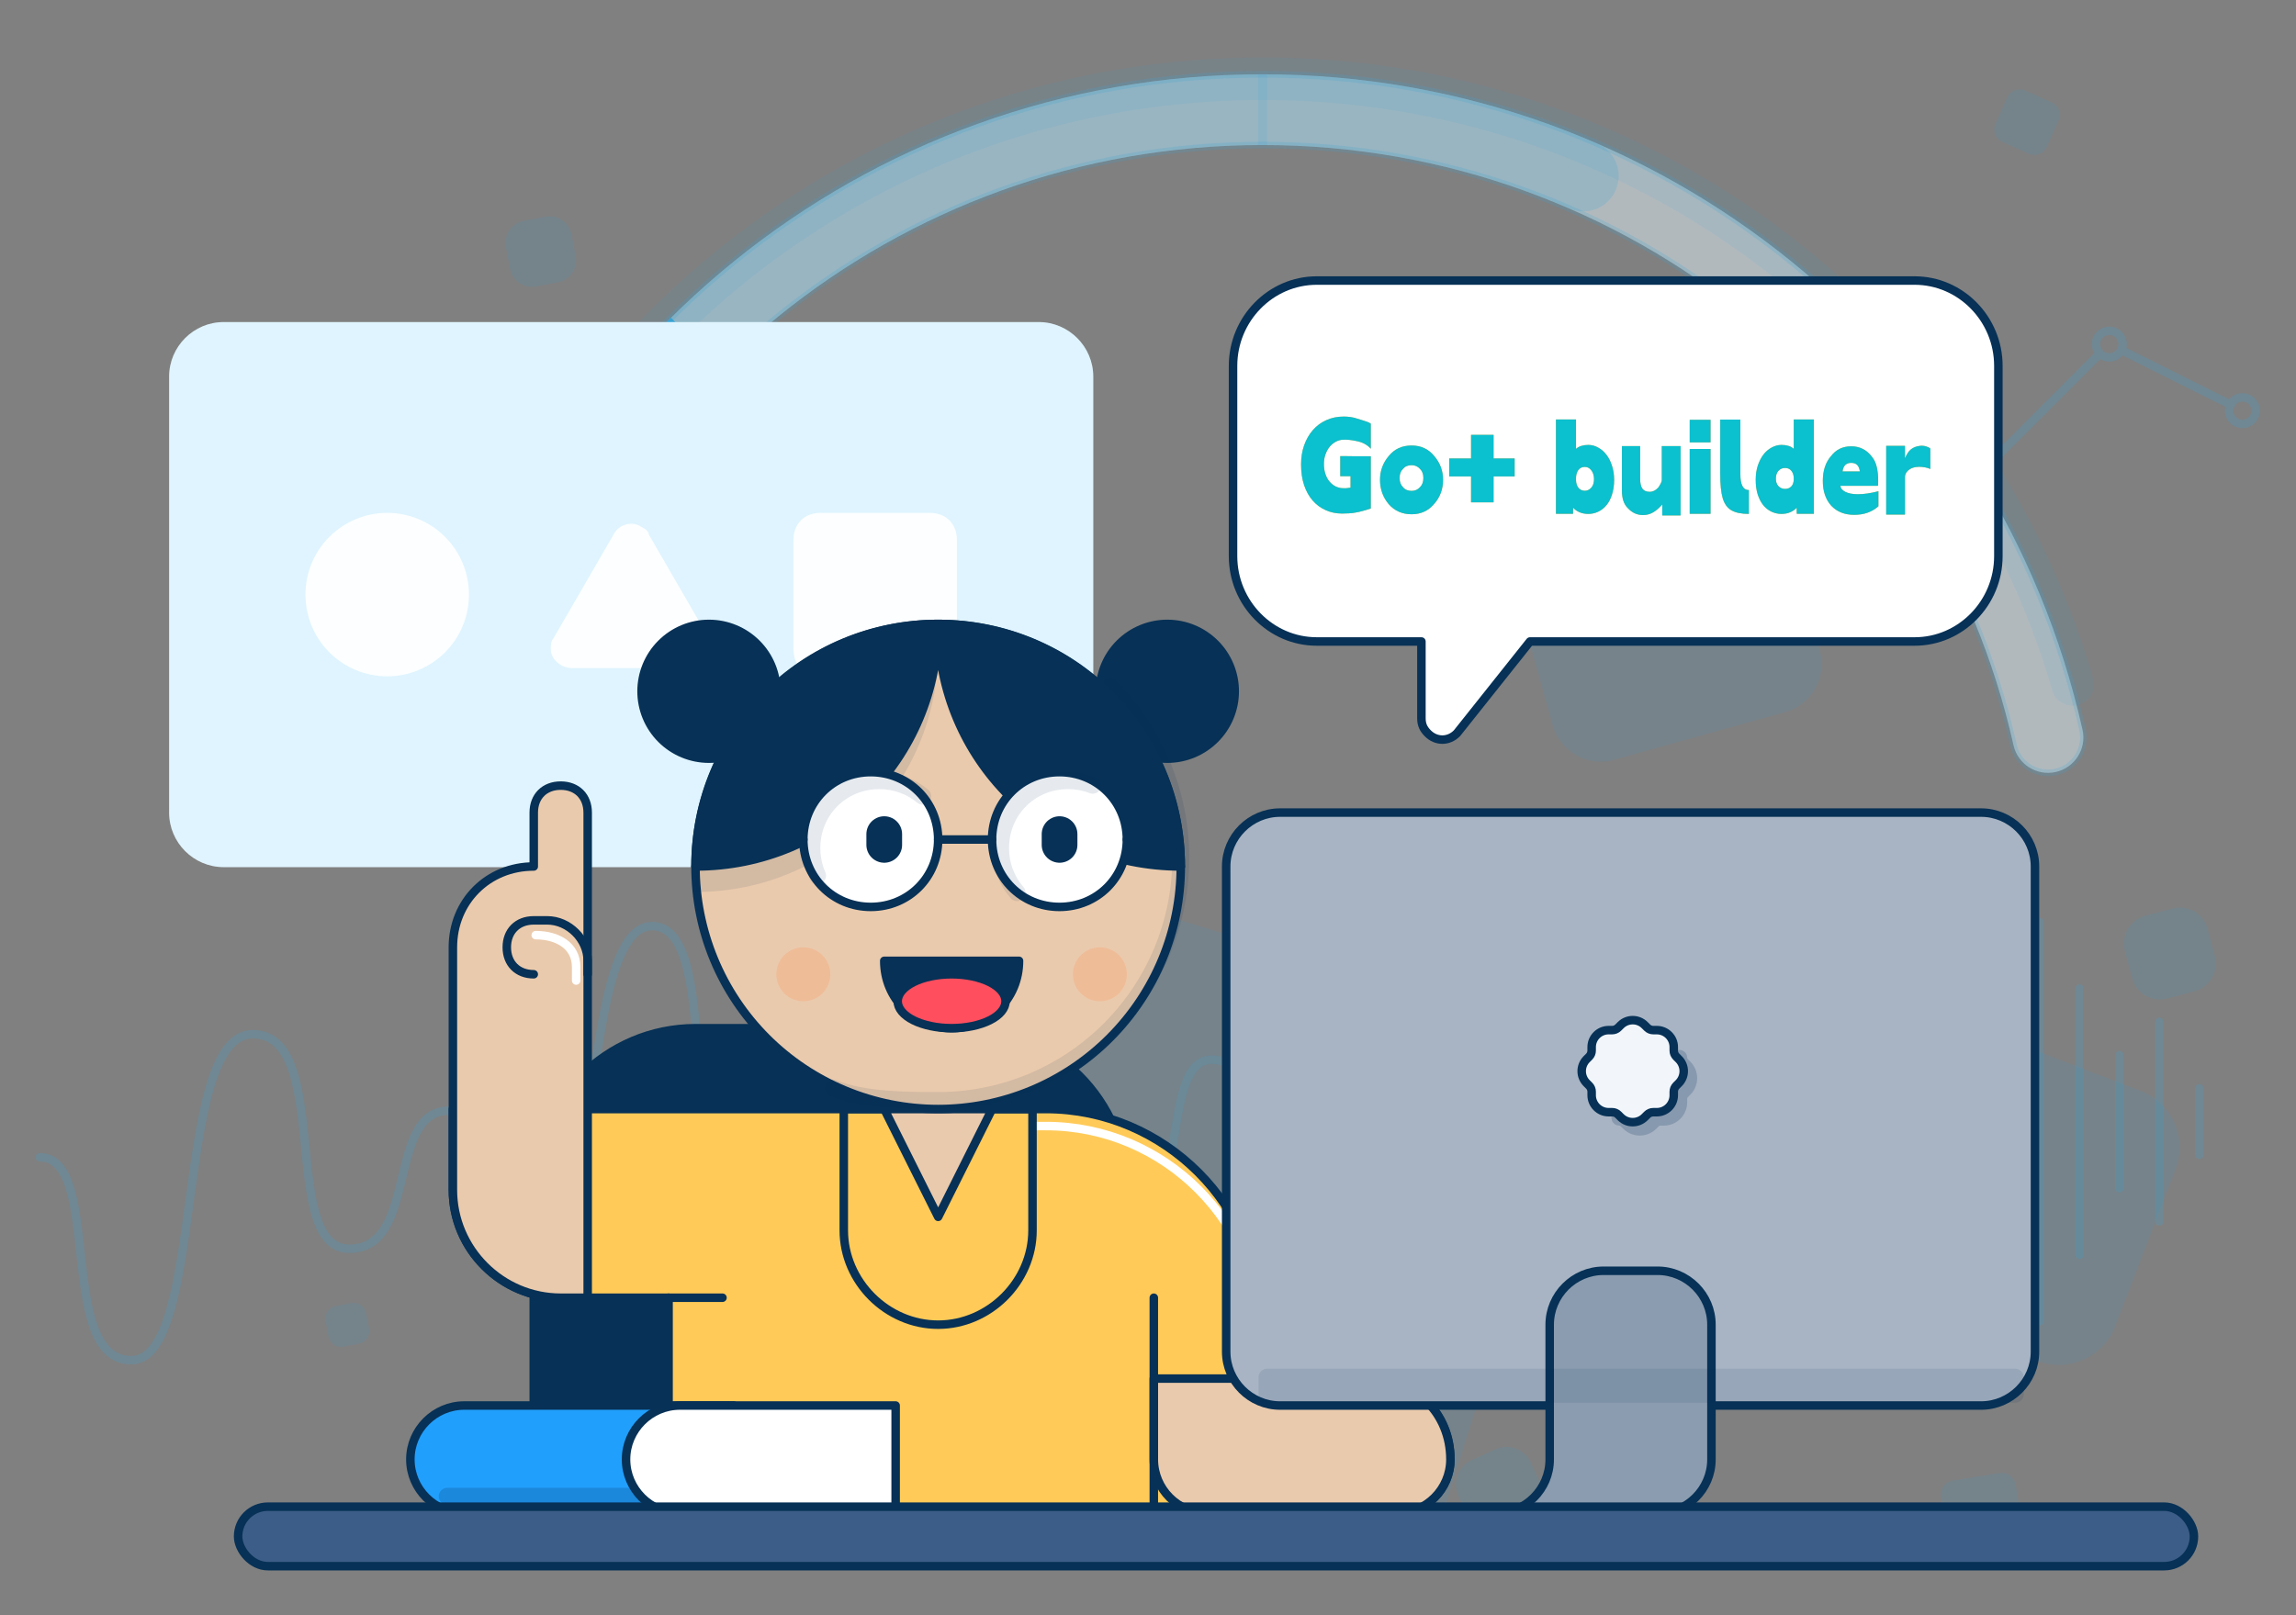 <svg width="270" height="190" viewBox="0 0 270 190" fill="none" xmlns="http://www.w3.org/2000/svg">
  <rect x="0" y="0" width="270" height="190" fill="#808080" stroke="none"/>
  <path opacity="0.1" d="M237.929 180.13L237.042 174.646C236.895 173.737 236.039 173.119 235.13 173.266L229.646 174.153C228.737 174.3 228.119 175.156 228.266 176.065L229.153 181.549C229.3 182.458 230.156 183.076 231.064 182.929L236.549 182.042C237.458 181.895 238.076 181.039 237.929 180.13Z" fill="#1CB0F6"/>
  <path opacity="0.1" d="M181.296 174.869L180.023 172.051C179.31 170.471 177.452 169.769 175.872 170.482L173.054 171.754C171.474 172.467 170.772 174.325 171.485 175.905L172.757 178.723C173.47 180.303 175.328 181.005 176.908 180.292L179.726 179.02C181.306 178.307 182.009 176.449 181.296 174.869Z" fill="#1CB0F6"/>
  <path opacity="0.1" d="M41.308 153.28L39.462 153.635C38.655 153.79 38.126 154.571 38.281 155.379L38.636 157.224C38.791 158.032 39.572 158.561 40.38 158.405L42.225 158.05C43.033 157.895 43.562 157.114 43.406 156.307L43.051 154.461C42.896 153.654 42.115 153.125 41.308 153.28Z" fill="#1CB0F6"/>
  <path opacity="0.1" d="M67.695 30.135L67.212 27.587C66.941 26.158 65.563 25.22 64.135 25.49L61.586 25.974C60.158 26.244 59.219 27.622 59.49 29.05L59.973 31.599C60.244 33.027 61.621 33.966 63.05 33.695L65.598 33.212C67.027 32.941 67.965 31.564 67.695 30.135Z" fill="#1CB0F6"/>
  <path opacity="0.09" d="M175.541 119.56L123.252 103.459C117.048 101.549 110.47 105.03 108.559 111.234L92.459 163.523C90.549 169.727 94.029 176.305 100.234 178.216L149 179.5C155.204 181.411 163.285 175.175 168 183.5L183.316 134.253C185.226 128.048 181.745 121.47 175.541 119.56Z" fill="#1CB0F6"/>
  <path opacity="0.09" d="M201.162 52.35L181.046 57.963C177.926 58.834 176.103 62.068 176.974 65.188L182.587 85.304C183.457 88.424 186.692 90.247 189.811 89.376L209.928 83.763C213.048 82.893 214.871 79.658 214 76.539L208.387 56.422C207.516 53.303 204.282 51.479 201.162 52.35Z" fill="#1CB0F6"/>
  <path opacity="0.09" d="M251.766 128.333L233.28 121.231C229.617 119.824 225.507 121.652 224.099 125.315L216.997 143.801C215.59 147.464 217.418 151.574 221.081 152.982L239.568 160.084C243.23 161.491 247.341 159.663 248.748 156L255.85 137.513C257.257 133.851 255.429 129.74 251.766 128.333Z" fill="#1CB0F6"/>
  <path opacity="0.1" d="M100.727 109.231L99.206 109.523C98.54 109.651 98.104 110.295 98.232 110.961L98.524 112.482C98.652 113.148 99.296 113.584 99.962 113.456L101.483 113.163C102.149 113.035 102.585 112.392 102.457 111.726L102.164 110.205C102.036 109.539 101.393 109.103 100.727 109.231Z" fill="#1CB0F6"/>
  <path opacity="0.1" d="M115.057 56.168L114.665 54.099C114.445 52.94 113.327 52.178 112.168 52.398L110.099 52.79C108.94 53.01 108.178 54.128 108.398 55.287L108.79 57.356C109.01 58.515 110.128 59.277 111.287 59.057L113.356 58.665C114.515 58.445 115.277 57.327 115.057 56.168Z" fill="#1CB0F6"/>
  <path opacity="0.1" d="M260.455 112.466L259.595 109.257C259.113 107.458 257.265 106.391 255.466 106.873L252.257 107.733C250.458 108.215 249.391 110.064 249.873 111.862L250.733 115.071C251.214 116.87 253.063 117.937 254.862 117.455L258.071 116.596C259.87 116.114 260.937 114.265 260.455 112.466Z" fill="#1CB0F6"/>
  <path opacity="0.1" d="M92.999 83.541L91.324 79.278C91.046 78.572 90.249 78.224 89.542 78.502L85.279 80.177C84.573 80.455 84.225 81.253 84.503 81.959L86.178 86.222C86.456 86.929 87.254 87.276 87.96 86.999L92.223 85.323C92.93 85.046 93.277 84.248 92.999 83.541Z" fill="#1CB0F6"/>
  <path opacity="0.1" d="M241.278 12.046L238.152 10.65C237.348 10.291 236.404 10.652 236.045 11.457L234.65 14.583C234.291 15.387 234.652 16.331 235.457 16.69L238.583 18.085C239.387 18.444 240.33 18.083 240.69 17.278L242.085 14.152C242.444 13.348 242.083 12.405 241.278 12.046Z" fill="#1CB0F6"/>
  <g opacity="0.7">
  <path fill-rule="evenodd" clip-rule="evenodd" d="M148.477 17.061C105.337 17.061 69.239 47.252 60.176 87.662C59.673 89.904 57.448 91.314 55.206 90.811C52.964 90.308 51.554 88.083 52.057 85.84C61.953 41.713 101.36 8.739 148.477 8.739C195.595 8.739 235.002 41.713 244.898 85.84C245.401 88.083 243.991 90.308 241.749 90.811C239.507 91.314 237.281 89.904 236.779 87.662C227.716 47.252 191.618 17.061 148.477 17.061Z" fill="#E6F7FF" fill-opacity="0.686"/>
  <path opacity="0.14" d="M148.478 8.739V17.061" stroke="#1CB0F6" stroke-width="1.04"/>
  <path d="M78.526 37.733L84.507 43.714" stroke="#1CB0F6" stroke-width="1.04"/>
  <path d="M212.448 43.714L218.429 37.733" stroke="#1CB0F6" stroke-width="1.04"/>
  <path opacity="0.2" fill-rule="evenodd" clip-rule="evenodd" d="M148.477 17.061C105.337 17.061 69.239 47.252 60.176 87.662C59.673 89.904 57.448 91.314 55.206 90.811C52.964 90.308 51.554 88.083 52.057 85.84C61.953 41.713 101.36 8.739 148.477 8.739C195.595 8.739 235.002 41.713 244.898 85.84C245.401 88.083 243.991 90.308 241.749 90.811C239.507 91.314 237.281 89.904 236.779 87.662C227.716 47.252 191.618 17.061 148.477 17.061Z" stroke="#1CB0F6" stroke-width="0.78" stroke-linecap="round"/>
  <path opacity="0.2" d="M56.116 86.751C65.596 44.482 103.348 12.899 148.477 12.899C161.878 12.899 174.63 15.684 186.183 20.707" stroke="#1CB0F6" stroke-width="8.321" stroke-linecap="round"/>
  <path opacity="0.1" d="M243.739 80.51C231.807 39.357 193.674 9.26 148.478 9.26C103.281 9.26 65.148 39.357 53.215 80.51" stroke="#1CB0F6" stroke-width="5" stroke-linecap="round"/>
  </g>
  <g opacity="0.16">
  <path d="M262.326 47.62L249.413 41.163M246.869 41.652L233.565 54.957M230.826 55.739L218.304 52.609M215.8 53.391L202.026 68.261" stroke="#1CB0F6" stroke-linecap="round"/>
  <path d="M201.087 71.001C201.951 71.001 202.652 70.3 202.652 69.435C202.652 68.571 201.951 67.87 201.087 67.87C200.222 67.87 199.521 68.571 199.521 69.435C199.521 70.3 200.222 71.001 201.087 71.001Z" stroke="#1CB0F6"/>
  <path d="M216.739 53.783C217.603 53.783 218.304 53.082 218.304 52.218C218.304 51.353 217.603 50.653 216.739 50.653C215.874 50.653 215.173 51.353 215.173 52.218C215.173 53.082 215.874 53.783 216.739 53.783Z" stroke="#1CB0F6"/>
  <path d="M232.391 57.696C233.256 57.696 233.957 56.995 233.957 56.131C233.957 55.266 233.256 54.565 232.391 54.565C231.527 54.565 230.826 55.266 230.826 56.131C230.826 56.995 231.527 57.696 232.391 57.696Z" stroke="#1CB0F6"/>
  <path d="M248.043 42.044C248.908 42.044 249.609 41.343 249.609 40.478C249.609 39.614 248.908 38.913 248.043 38.913C247.179 38.913 246.478 39.614 246.478 40.478C246.478 41.343 247.179 42.044 248.043 42.044Z" stroke="#1CB0F6"/>
  <path d="M263.695 49.869C264.56 49.869 265.261 49.169 265.261 48.304C265.261 47.44 264.56 46.739 263.695 46.739C262.831 46.739 262.13 47.44 262.13 48.304C262.13 49.169 262.831 49.869 263.695 49.869Z" stroke="#1CB0F6"/>
  </g>
  <g opacity="0.16">
  <path d="M216.369 128.021V135.848" stroke="#1CB0F6" stroke-linecap="round"/>
  <path d="M221.064 120.195V143.673" stroke="#1CB0F6" stroke-linecap="round"/>
  <path d="M225.76 124.108V139.761" stroke="#1CB0F6" stroke-linecap="round"/>
  <path d="M230.456 116.282V147.586" stroke="#1CB0F6" stroke-linecap="round"/>
  <path d="M235.152 112.368V151.499" stroke="#1CB0F6" stroke-linecap="round"/>
  <path d="M239.847 108.456V155.413" stroke="#1CB0F6" stroke-linecap="round"/>
  <path d="M244.543 116.282V147.586" stroke="#1CB0F6" stroke-linecap="round"/>
  <path d="M249.238 124.108V139.761" stroke="#1CB0F6" stroke-linecap="round"/>
  <path d="M253.935 120.195V143.673" stroke="#1CB0F6" stroke-linecap="round"/>
  <path d="M258.63 128.021V135.848" stroke="#1CB0F6" stroke-linecap="round"/>
  </g>
  <path opacity="0.16" d="M4.673 136.13C12.108 136.13 6.629 160 15.434 160C24.238 160 20.325 121.652 29.716 121.652C39.108 121.652 32.847 146.891 41.064 146.891C49.282 146.891 45.368 130.652 52.803 130.652C59.064 130.652 55.151 150.022 62.977 150.022C70.803 150.022 67.868 108.935 76.673 108.935C85.477 108.935 78.825 142.195 87.629 142.195C94.673 142.195 91.542 113.043 97.608 113.043" stroke="#1CB0F6" stroke-linecap="round"/>
  <path opacity="0.12" d="M190.607 130.13C183.173 130.13 188.651 154 179.847 154C171.042 154 174.955 115.652 165.564 115.652C156.173 115.652 162.434 140.891 154.216 140.891C145.999 140.891 149.912 124.652 142.477 124.652C136.216 124.652 140.129 144.022 132.303 144.022C124.477 144.022 127.412 102.935 118.607 102.935C109.803 102.935 116.455 136.195 107.651 136.195C100.607 136.195 103.738 107.043 97.673 107.043" stroke="#1CB0F6" stroke-linecap="round"/>
  <path d="M26.3 37.885H122.152C125.679 37.885 128.564 40.77 128.564 44.296V95.588C128.564 99.115 125.679 102 122.152 102H26.3C22.774 102 19.889 99.115 19.889 95.588V44.296C19.889 40.77 22.774 37.885 26.3 37.885Z" fill="white"/>
  <path d="M26.3 37.885H122.152C125.679 37.885 128.564 40.77 128.564 44.296V95.588C128.564 99.115 125.679 102 122.152 102H26.3C22.774 102 19.889 99.115 19.889 95.588V44.296C19.889 40.77 22.774 37.885 26.3 37.885Z" fill="#1CB0F6" fill-opacity="0.14"/>
  <path opacity="0.9" d="M76.309 62.89L83.362 75.072C84.003 76.354 83.683 77.636 82.4 78.278C82.08 78.598 81.759 78.598 81.118 78.598H67.333C66.051 78.598 64.769 77.636 64.769 76.354C64.769 76.033 64.769 75.392 65.089 75.072L72.142 62.89C72.783 61.608 74.386 61.287 75.348 61.928C75.989 62.249 76.309 62.569 76.309 62.89ZM96.506 60.325H109.329C111.252 60.325 112.534 61.608 112.534 63.531V76.354C112.534 78.278 111.252 79.56 109.329 79.56H96.506C94.582 79.56 93.3 78.278 93.3 76.354V63.531C93.3 61.608 94.582 60.325 96.506 60.325Z" fill="white"/>
  <path opacity="0.9" d="M35.917 69.942C35.917 72.493 36.931 74.939 38.734 76.743C40.538 78.546 42.984 79.56 45.535 79.56C48.085 79.56 50.532 78.546 52.335 76.743C54.139 74.939 55.152 72.493 55.152 69.942C55.152 67.392 54.139 64.946 52.335 63.142C50.532 61.338 48.085 60.325 45.535 60.325C42.984 60.325 40.538 61.338 38.734 63.142C36.931 64.946 35.917 67.392 35.917 69.942Z" fill="white"/>
  <path d="M81.788 120.947H113.491C123.954 120.947 132.514 129.507 132.514 139.969V178.014H62.766V139.969C62.766 129.507 71.326 120.947 81.788 120.947Z" fill="#073156" stroke="#073156" stroke-linecap="round" stroke-linejoin="round"/>
  <path d="M148.368 162.162V155.821C148.368 141.871 136.954 130.458 123.005 130.458H53.257V139.969C53.257 146.944 58.964 152.651 65.938 152.651H78.62V178.013H164.22C167.707 178.013 170.56 175.16 170.56 171.673C170.56 166.283 166.439 162.162 161.049 162.162H148.368Z" fill="#FFCA58" stroke="#073156" stroke-linecap="round" stroke-linejoin="round"/>
  <path d="M148.368 157.821C148.368 143.871 136.954 132.458 123.005 132.458H121.5" stroke="white" stroke-linecap="round" stroke-linejoin="round"/>
  <path d="M121.418 130.458V144.725C121.418 150.748 116.346 155.821 110.322 155.821C104.298 155.821 99.226 150.748 99.226 144.725V130.458H121.418Z" stroke="#073156" stroke-linecap="round" stroke-linejoin="round"/>
  <path d="M103.983 130.458L110.324 143.139L116.665 130.458H103.983ZM170.561 171.673C170.561 166.283 166.44 162.162 161.05 162.162H135.687V171.673C135.687 175.16 138.54 178.013 142.028 178.013H164.22C167.708 178.013 170.561 175.16 170.561 171.673Z" fill="#EACAAC" stroke="#073156" stroke-linecap="round" stroke-linejoin="round"/>
  <path d="M135.684 152.65V178.013H148.365" stroke="#073156" stroke-linecap="round" stroke-linejoin="round"/>
  <path d="M65.938 92.413C64.036 92.413 62.768 93.681 62.768 95.584V101.924C57.378 101.924 53.257 106.046 53.257 111.435V139.969C53.257 146.943 58.964 152.65 65.938 152.65H69.109V95.584C69.109 93.681 67.841 92.413 65.938 92.413Z" fill="#EACAAC" stroke="#073156" stroke-linecap="round" stroke-linejoin="round"/>
  <path d="M62.767 114.602C60.865 114.602 59.597 113.334 59.597 111.432C59.597 109.53 60.865 108.262 62.767 108.262H64.352C66.888 108.262 69.108 110.481 69.108 113.017V114.602" stroke="#073156" stroke-linecap="round" stroke-linejoin="round"/>
  <path d="M63 110C65.536 110 67.755 111.219 67.755 113.756V115.341" stroke="white" stroke-linecap="round" stroke-linejoin="round"/>
  <path d="M75.446 81.317C75.446 83.419 76.281 85.435 77.767 86.921C79.254 88.407 81.27 89.242 83.372 89.242C85.474 89.242 87.49 88.407 88.976 86.921C90.463 85.435 91.298 83.419 91.298 81.317C91.298 79.215 90.463 77.198 88.976 75.712C87.49 74.226 85.474 73.391 83.372 73.391C81.27 73.391 79.254 74.226 77.767 75.712C76.281 77.198 75.446 79.215 75.446 81.317Z" fill="#073156" stroke="#073156" stroke-linecap="round" stroke-linejoin="round"/>
  <path d="M129.346 81.317C129.346 83.419 130.181 85.435 131.667 86.921C133.154 88.407 135.17 89.242 137.272 89.242C139.374 89.242 141.39 88.407 142.876 86.921C144.362 85.435 145.198 83.419 145.198 81.317C145.198 79.215 144.362 77.198 142.876 75.712C141.39 74.226 139.374 73.391 137.272 73.391C135.17 73.391 133.154 74.226 131.667 75.712C130.181 77.198 129.346 79.215 129.346 81.317Z" fill="#073156" stroke="#073156" stroke-linecap="round" stroke-linejoin="round"/>
  <path d="M78.62 152.65H84.961" stroke="#073156" stroke-linecap="round" stroke-linejoin="round"/>
  <path d="M81.788 101.924C81.788 105.671 82.526 109.381 83.96 112.843C85.394 116.305 87.496 119.45 90.145 122.1C92.795 124.75 95.94 126.851 99.402 128.285C102.864 129.719 106.574 130.457 110.321 130.457C114.068 130.457 117.779 129.719 121.241 128.285C124.702 126.851 127.848 124.75 130.497 122.1C133.147 119.45 135.249 116.305 136.683 112.843C138.117 109.381 138.855 105.671 138.855 101.924C138.855 98.177 138.117 94.466 136.683 91.005C135.249 87.543 133.147 84.397 130.497 81.748C127.848 79.098 124.702 76.996 121.241 75.563C117.779 74.129 114.068 73.391 110.321 73.391C106.574 73.391 102.864 74.129 99.402 75.563C95.94 76.996 92.795 79.098 90.145 81.748C87.496 84.397 85.394 87.543 83.96 91.005C82.526 94.466 81.788 98.177 81.788 101.924Z" fill="#EACAAC" stroke="#073156" stroke-linecap="round" stroke-linejoin="round"/>
  <path d="M98 128C101.462 129.434 106.574 129.457 110.321 129.457C114.068 129.457 117.779 128.719 121.241 127.285C124.702 125.851 127.848 123.75 130.497 121.1C133.147 118.45 135.249 115.305 136.683 111.843C138.117 108.381 138.855 104.671 138.855 100.924C138.855 97.177 138.117 93.466 136.683 90.005C135.249 86.543 133.147 83.397 130.497 80.748" stroke="#073156" stroke-opacity="0.1" stroke-width="2" stroke-linecap="round" stroke-linejoin="round"/>
  <path d="M103.983 113.02C103.983 117.458 107.471 120.946 111.909 120.946C116.348 120.946 119.835 117.458 119.835 113.02H103.983Z" fill="#073156" stroke="#073156" stroke-linecap="round" stroke-linejoin="round"/>
  <path d="M105.566 117.774C105.566 118.615 106.234 119.421 107.424 120.016C108.613 120.61 110.225 120.944 111.907 120.944C113.589 120.944 115.202 120.61 116.391 120.016C117.58 119.421 118.248 118.615 118.248 117.774C118.248 116.933 117.58 116.127 116.391 115.532C115.202 114.938 113.589 114.604 111.907 114.604C110.225 114.604 108.613 114.938 107.424 115.532C106.234 116.127 105.566 116.933 105.566 117.774Z" fill="#FF4E5E" stroke="#073156" stroke-linecap="round" stroke-linejoin="round"/>
  <path opacity="0.1" d="M110.321 76.391C94.469 76.391 81.788 89.072 81.788 104.924C97.64 104.924 110.321 92.242 110.321 76.391Z" fill="#073156"/>
  <path d="M110.321 73.391C94.469 73.391 81.788 86.072 81.788 101.924C97.64 101.924 110.321 89.242 110.321 73.391ZM110.321 73.391C126.173 73.391 138.855 86.072 138.855 101.924C123.003 101.924 110.321 89.242 110.321 73.391Z" fill="#073156"/>
  <path d="M110.321 73.391C94.469 73.391 81.788 86.072 81.788 101.924C97.64 101.924 110.321 89.242 110.321 73.391ZM110.321 73.391C126.173 73.391 138.855 86.072 138.855 101.924C123.003 101.924 110.321 89.242 110.321 73.391Z" stroke="#073156" stroke-linecap="round" stroke-linejoin="round"/>
  <path d="M91.299 114.605C91.299 115.446 91.633 116.252 92.227 116.847C92.822 117.441 93.628 117.775 94.469 117.775C95.31 117.775 96.116 117.441 96.711 116.847C97.305 116.252 97.64 115.446 97.64 114.605C97.64 113.764 97.305 112.958 96.711 112.363C96.116 111.769 95.31 111.435 94.469 111.435C93.628 111.435 92.822 111.769 92.227 112.363C91.633 112.958 91.299 113.764 91.299 114.605Z" fill="#F89C70" fill-opacity="0.32"/>
  <path d="M126.173 114.605C126.173 115.446 126.507 116.252 127.101 116.847C127.696 117.441 128.502 117.775 129.343 117.775C130.184 117.775 130.99 117.441 131.585 116.847C132.18 116.252 132.514 115.446 132.514 114.605C132.514 113.764 132.18 112.958 131.585 112.363C130.99 111.769 130.184 111.435 129.343 111.435C128.502 111.435 127.696 111.769 127.101 112.363C126.507 112.958 126.173 113.764 126.173 114.605Z" fill="#F89C70" fill-opacity="0.32"/>
  <path d="M102.396 90.828C106.834 90.828 110.322 94.316 110.322 98.754C110.322 103.193 106.834 106.68 102.396 106.68C97.957 106.68 94.47 103.193 94.47 98.754C94.47 94.316 97.957 90.828 102.396 90.828Z" fill="white" stroke="#073156" stroke-linecap="round" stroke-linejoin="round"/>
  <path d="M124.588 90.828C129.027 90.828 132.514 94.316 132.514 98.754C132.514 103.193 129.027 106.68 124.588 106.68C120.15 106.68 116.662 103.193 116.662 98.754C116.662 94.316 120.15 90.828 124.588 90.828Z" fill="white" stroke="#073156" stroke-linecap="round" stroke-linejoin="round"/>
  <path d="M108.5 93.649C107.129 92.508 105.355 91.828 103.396 91.828C98.957 91.828 95.47 95.316 95.47 99.754C95.47 100.916 95.709 102.014 96.142 103" stroke="#073156" stroke-opacity="0.1" stroke-width="2" stroke-linecap="round" stroke-linejoin="round"/>
  <path d="M128.5 92.363C127.602 92.017 126.621 91.828 125.588 91.828C121.15 91.828 117.662 95.316 117.662 99.754C117.662 101.782 118.39 103.611 119.604 105" stroke="#073156" stroke-opacity="0.1" stroke-width="2" stroke-linecap="round" stroke-linejoin="round"/>
  <path d="M132.514 98.75L138.855 101.921M124.588 98.116V99.384M110.321 98.75H116.662M94.469 98.75L81.788 101.921" stroke="#073156" stroke-linecap="round" stroke-linejoin="round"/>
  <path d="M103.983 98.116V99.384" stroke="#073156" stroke-width="4.199" stroke-linecap="round" stroke-linejoin="round"/>
  <path d="M124.6 98.116V99.384" stroke="#073156" stroke-width="4.199" stroke-linecap="round" stroke-linejoin="round"/>
  <path d="M86.301 178.012H54.598C51.11 178.012 48.257 175.158 48.257 171.671C48.257 168.183 51.11 165.33 54.598 165.33H86.301V178.012Z" fill="#219FFC" stroke="#073156" stroke-linecap="round" stroke-linejoin="round"/>
  <path opacity="0.2" d="M84.301 176.012H52.598" stroke="#073156" stroke-width="2" stroke-linecap="round" stroke-linejoin="round"/>
  <path d="M105.324 178.012H79.961C76.473 178.012 73.62 175.158 73.62 171.671C73.62 168.183 76.473 165.33 79.961 165.33H105.324V178.012Z" fill="white" stroke="#073156" stroke-linecap="round" stroke-linejoin="round"/>
  <path d="M150.535 95.584H232.965C236.452 95.584 239.305 98.437 239.305 101.925V158.991C239.305 162.479 236.452 165.332 232.965 165.332H150.535C147.048 165.332 144.194 162.479 144.194 158.991V101.925C144.194 98.437 147.048 95.584 150.535 95.584Z" fill="#A8B4C4" stroke="#073156" stroke-linecap="round" stroke-linejoin="round"/>
  <path d="M201.259 171.673C201.259 175.16 198.406 178.014 194.919 178.014H175.896C179.384 178.014 182.237 175.16 182.237 171.673V155.821C182.237 152.334 185.091 149.48 188.578 149.48H194.919C198.406 149.48 201.259 152.334 201.259 155.821V171.673Z" fill="#8B9CB0" stroke="#073156" stroke-linecap="round" stroke-linejoin="round"/>
  <rect x="28" y="177.229" width="230" height="7" rx="3.5" fill="#3C5D87" stroke="#073156" stroke-linecap="round" stroke-linejoin="round"/>
  <path d="M197.95 128.536L198.244 128.242C199.024 127.462 199.024 126.196 198.244 125.415L197.95 125.121C197.763 124.933 197.657 124.679 197.657 124.414C197.657 124.261 197.472 124.185 197.364 124.293L190.293 131.364C190.185 131.472 190.261 131.657 190.414 131.657C190.679 131.657 190.934 131.762 191.121 131.949L191.416 132.243C192.197 133.024 193.462 133.024 194.243 132.243L194.537 131.949C194.725 131.762 194.979 131.657 195.245 131.657H195.659C196.763 131.657 197.657 130.762 197.657 129.658V129.244C197.657 128.978 197.763 128.724 197.95 128.536Z" stroke="#073156" stroke-opacity="0.2" stroke-width="1.5"/>
  <path fill-rule="evenodd" clip-rule="evenodd" d="M197.415 127.413L197.121 127.707C196.933 127.895 196.828 128.15 196.828 128.415V128.829C196.828 129.933 195.933 130.828 194.829 130.828H194.415C194.15 130.828 193.896 130.933 193.708 131.12L193.413 131.414C192.633 132.195 191.367 132.195 190.587 131.414L190.292 131.12C190.105 130.933 189.85 130.828 189.585 130.828H189.171C188.067 130.828 187.172 129.933 187.172 128.829V128.415C187.172 128.15 187.067 127.895 186.879 127.707L186.585 127.413C185.805 126.633 185.805 125.367 186.585 124.587L186.879 124.293C187.067 124.105 187.172 123.85 187.172 123.585V123.171C187.172 122.067 188.067 121.172 189.171 121.172H189.585C189.85 121.172 190.104 121.067 190.292 120.88L190.587 120.586C191.367 119.805 192.633 119.805 193.413 120.586L193.708 120.88C193.895 121.067 194.15 121.172 194.415 121.172H194.829C195.933 121.172 196.828 122.067 196.828 123.171V123.585C196.828 123.85 196.933 124.105 197.121 124.293L197.415 124.587C198.195 125.367 198.195 126.633 197.415 127.413Z" fill="#F2F6FB" stroke="#073156"/>
  <path d="M225.154 75.458H179.921L171.337 86.247C170.353 87.251 168.876 87.251 167.891 86.247C167.399 85.746 167.153 85.244 167.153 84.491V75.458H154.846C149.431 75.458 145 70.942 145 65.422V43.036C145 37.516 149.431 33 154.846 33H225.154C230.569 33 235 37.516 235 43.036V65.422C235 70.942 230.569 75.458 225.154 75.458Z" fill="white" stroke="#073156" stroke-linecap="round" stroke-linejoin="round"/>
  <path d="M158.419 53.657H157.607V56.013H158.818V57.361C158.667 57.379 158.534 57.397 158.419 57.415C158.312 57.433 158.166 57.438 157.979 57.429C157.669 57.429 157.367 57.361 157.074 57.224C156.79 57.079 156.541 56.879 156.328 56.625C156.124 56.371 155.965 56.067 155.849 55.713C155.734 55.35 155.681 54.955 155.689 54.528C155.689 54.165 155.747 53.816 155.862 53.48C155.978 53.144 156.133 52.849 156.328 52.595C156.533 52.341 156.772 52.136 157.047 51.982C157.331 51.819 157.638 51.732 157.966 51.723C158.401 51.696 158.947 51.755 159.604 51.9C160.261 52.036 160.793 52.331 161.201 52.785V49.831C161.006 49.703 160.753 49.595 160.442 49.504C160.141 49.413 159.861 49.327 159.604 49.245C159.346 49.154 159.08 49.091 158.805 49.054C158.539 49.018 158.281 49 158.033 49C157.269 49 156.581 49.141 155.969 49.422C155.357 49.694 154.828 50.085 154.385 50.593C153.941 51.102 153.599 51.701 153.359 52.391C153.12 53.071 153 53.816 153 54.624C153 55.541 153.12 56.358 153.359 57.075C153.599 57.783 153.932 58.382 154.358 58.872C154.784 59.362 155.29 59.739 155.876 60.002C156.47 60.275 157.127 60.411 157.846 60.411C158.121 60.411 158.388 60.402 158.645 60.383C158.902 60.374 159.164 60.343 159.431 60.288C159.706 60.243 159.985 60.179 160.269 60.097C160.553 60.025 160.864 59.929 161.201 59.812V53.67H159.404C159.067 53.661 158.738 53.657 158.419 53.657Z" fill="#FBB547"/>
  <path d="M158.419 53.657H157.607V56.013H158.818V57.361C158.667 57.379 158.534 57.397 158.419 57.415C158.312 57.433 158.166 57.438 157.979 57.429C157.669 57.429 157.367 57.361 157.074 57.224C156.79 57.079 156.541 56.879 156.328 56.625C156.124 56.371 155.965 56.067 155.849 55.713C155.734 55.35 155.681 54.955 155.689 54.528C155.689 54.165 155.747 53.816 155.862 53.48C155.978 53.144 156.133 52.849 156.328 52.595C156.533 52.341 156.772 52.136 157.047 51.982C157.331 51.819 157.638 51.732 157.966 51.723C158.401 51.696 158.947 51.755 159.604 51.9C160.261 52.036 160.793 52.331 161.201 52.785V49.831C161.006 49.703 160.753 49.595 160.442 49.504C160.141 49.413 159.861 49.327 159.604 49.245C159.346 49.154 159.08 49.091 158.805 49.054C158.539 49.018 158.281 49 158.033 49C157.269 49 156.581 49.141 155.969 49.422C155.357 49.694 154.828 50.085 154.385 50.593C153.941 51.102 153.599 51.701 153.359 52.391C153.12 53.071 153 53.816 153 54.624C153 55.541 153.12 56.358 153.359 57.075C153.599 57.783 153.932 58.382 154.358 58.872C154.784 59.362 155.29 59.739 155.876 60.002C156.47 60.275 157.127 60.411 157.846 60.411C158.121 60.411 158.388 60.402 158.645 60.383C158.902 60.374 159.164 60.343 159.431 60.288C159.706 60.243 159.985 60.179 160.269 60.097C160.553 60.025 160.864 59.929 161.201 59.812V53.67H159.404C159.067 53.661 158.738 53.657 158.419 53.657Z" fill="#0BC0CF"/>
  <path fill-rule="evenodd" clip-rule="evenodd" d="M182.973 49.34H185.33V52.799C185.525 52.627 185.743 52.509 185.982 52.445C186.222 52.372 186.488 52.336 186.781 52.336C187.189 52.336 187.575 52.441 187.939 52.649C188.312 52.849 188.636 53.13 188.911 53.493C189.186 53.847 189.404 54.279 189.564 54.787C189.732 55.286 189.817 55.84 189.817 56.448C189.817 57.093 189.732 57.669 189.564 58.178C189.404 58.686 189.186 59.103 188.911 59.43C188.636 59.766 188.312 60.02 187.939 60.193C187.575 60.365 187.189 60.452 186.781 60.452C186.373 60.452 186.022 60.383 185.729 60.247C185.436 60.12 185.192 59.948 184.997 59.73C184.997 59.766 184.993 59.884 184.984 60.084V60.438H182.973V49.34ZM186.368 57.728C186.67 57.728 186.928 57.601 187.141 57.347C187.362 57.093 187.465 56.734 187.447 56.271C187.429 55.872 187.318 55.55 187.114 55.304C186.919 55.05 186.67 54.923 186.368 54.923C186.04 54.923 185.783 55.05 185.596 55.304C185.419 55.559 185.33 55.89 185.33 56.298V56.489C185.348 56.88 185.45 57.184 185.636 57.401C185.831 57.619 186.075 57.728 186.368 57.728Z" fill="#FBB547"/>
  <path fill-rule="evenodd" clip-rule="evenodd" d="M182.973 49.34H185.33V52.799C185.525 52.627 185.743 52.509 185.982 52.445C186.222 52.372 186.488 52.336 186.781 52.336C187.189 52.336 187.575 52.441 187.939 52.649C188.312 52.849 188.636 53.13 188.911 53.493C189.186 53.847 189.404 54.279 189.564 54.787C189.732 55.286 189.817 55.84 189.817 56.448C189.817 57.093 189.732 57.669 189.564 58.178C189.404 58.686 189.186 59.103 188.911 59.43C188.636 59.766 188.312 60.02 187.939 60.193C187.575 60.365 187.189 60.452 186.781 60.452C186.373 60.452 186.022 60.383 185.729 60.247C185.436 60.12 185.192 59.948 184.997 59.73C184.997 59.766 184.993 59.884 184.984 60.084V60.438H182.973V49.34ZM186.368 57.728C186.67 57.728 186.928 57.601 187.141 57.347C187.362 57.093 187.465 56.734 187.447 56.271C187.429 55.872 187.318 55.55 187.114 55.304C186.919 55.05 186.67 54.923 186.368 54.923C186.04 54.923 185.783 55.05 185.596 55.304C185.419 55.559 185.33 55.89 185.33 56.298V56.489C185.348 56.88 185.45 57.184 185.636 57.401C185.831 57.619 186.075 57.728 186.368 57.728Z" fill="#0BC0CF"/>
  <path fill-rule="evenodd" clip-rule="evenodd" d="M213.307 60.438H211.297C211.297 60.402 211.292 60.284 211.283 60.084V59.73C211.079 59.948 210.831 60.12 210.538 60.247C210.245 60.383 209.894 60.452 209.486 60.452C209.087 60.452 208.701 60.365 208.328 60.193C207.955 60.02 207.631 59.766 207.356 59.43C207.09 59.103 206.872 58.686 206.703 58.178C206.544 57.669 206.464 57.093 206.464 56.448C206.464 55.84 206.544 55.286 206.703 54.787C206.872 54.279 207.09 53.847 207.356 53.493C207.631 53.13 207.955 52.849 208.328 52.649C208.701 52.441 209.087 52.336 209.486 52.336C209.788 52.336 210.059 52.372 210.298 52.445C210.538 52.509 210.751 52.627 210.937 52.799V49.34H213.307V60.438ZM210.937 56.258C210.937 55.913 210.849 55.627 210.671 55.4C210.493 55.164 210.241 55.046 209.912 55.046C209.601 55.046 209.344 55.159 209.14 55.386C208.945 55.604 208.843 55.89 208.834 56.244C208.825 56.634 208.922 56.943 209.127 57.17C209.34 57.397 209.601 57.51 209.912 57.51C210.205 57.51 210.445 57.42 210.631 57.238C210.826 57.047 210.928 56.77 210.937 56.407V56.258Z" fill="#FBB547"/>
  <path fill-rule="evenodd" clip-rule="evenodd" d="M213.307 60.438H211.297C211.297 60.402 211.292 60.284 211.283 60.084V59.73C211.079 59.948 210.831 60.12 210.538 60.247C210.245 60.383 209.894 60.452 209.486 60.452C209.087 60.452 208.701 60.365 208.328 60.193C207.955 60.02 207.631 59.766 207.356 59.43C207.09 59.103 206.872 58.686 206.703 58.178C206.544 57.669 206.464 57.093 206.464 56.448C206.464 55.84 206.544 55.286 206.703 54.787C206.872 54.279 207.09 53.847 207.356 53.493C207.631 53.13 207.955 52.849 208.328 52.649C208.701 52.441 209.087 52.336 209.486 52.336C209.788 52.336 210.059 52.372 210.298 52.445C210.538 52.509 210.751 52.627 210.937 52.799V49.34H213.307V60.438ZM210.937 56.258C210.937 55.913 210.849 55.627 210.671 55.4C210.493 55.164 210.241 55.046 209.912 55.046C209.601 55.046 209.344 55.159 209.14 55.386C208.945 55.604 208.843 55.89 208.834 56.244C208.825 56.634 208.922 56.943 209.127 57.17C209.34 57.397 209.601 57.51 209.912 57.51C210.205 57.51 210.445 57.42 210.631 57.238C210.826 57.047 210.928 56.77 210.937 56.407V56.258Z" fill="#0BC0CF"/>
  <path d="M224.018 53.902V52.445H221.808V60.533H224.018V56.108C224.018 56.008 224.04 55.895 224.084 55.767C224.138 55.631 224.226 55.5 224.351 55.373C224.546 55.2 224.75 55.082 224.963 55.019C225.176 54.946 225.42 54.91 225.695 54.91C225.926 54.91 226.157 54.932 226.388 54.978C226.627 55.023 226.831 55.087 227 55.168V52.758C226.885 52.658 226.734 52.581 226.547 52.527C226.37 52.463 226.188 52.431 226.001 52.431C225.895 52.431 225.82 52.436 225.775 52.445C225.34 52.499 224.99 52.636 224.723 52.853C224.457 53.062 224.222 53.412 224.018 53.902Z" fill="#FBB547"/>
  <path d="M224.018 53.902V52.445H221.808V60.533H224.018V56.108C224.018 56.008 224.04 55.895 224.084 55.767C224.138 55.631 224.226 55.5 224.351 55.373C224.546 55.2 224.75 55.082 224.963 55.019C225.176 54.946 225.42 54.91 225.695 54.91C225.926 54.91 226.157 54.932 226.388 54.978C226.627 55.023 226.831 55.087 227 55.168V52.758C226.885 52.658 226.734 52.581 226.547 52.527C226.37 52.463 226.188 52.431 226.001 52.431C225.895 52.431 225.82 52.436 225.775 52.445C225.34 52.499 224.99 52.636 224.723 52.853C224.457 53.062 224.222 53.412 224.018 53.902Z" fill="#0BC0CF"/>
  <path fill-rule="evenodd" clip-rule="evenodd" d="M220.894 57.783C219.988 58.019 219.181 58.137 218.471 58.137C217.858 58.137 217.366 58.041 216.993 57.851C216.629 57.66 216.442 57.424 216.434 57.143H220.84C220.858 57.025 220.867 56.839 220.867 56.584C220.867 55.931 220.809 55.373 220.694 54.91C220.587 54.447 220.397 54.047 220.122 53.711C219.5 52.903 218.692 52.499 217.698 52.499C216.695 52.499 215.901 52.885 215.315 53.657C214.676 54.392 214.357 55.363 214.357 56.571C214.357 57.787 214.689 58.763 215.355 59.498C216.03 60.206 216.926 60.56 218.045 60.56C219.198 60.56 220.148 60.224 220.894 59.553V57.783ZM216.673 55.454C216.762 54.782 217.104 54.447 217.698 54.447C218 54.447 218.231 54.528 218.391 54.692C218.559 54.855 218.666 55.109 218.71 55.454H216.673Z" fill="#FBB547"/>
  <path fill-rule="evenodd" clip-rule="evenodd" d="M220.894 57.783C219.988 58.019 219.181 58.137 218.471 58.137C217.858 58.137 217.366 58.041 216.993 57.851C216.629 57.66 216.442 57.424 216.434 57.143H220.84C220.858 57.025 220.867 56.839 220.867 56.584C220.867 55.931 220.809 55.373 220.694 54.91C220.587 54.447 220.397 54.047 220.122 53.711C219.5 52.903 218.692 52.499 217.698 52.499C216.695 52.499 215.901 52.885 215.315 53.657C214.676 54.392 214.357 55.363 214.357 56.571C214.357 57.787 214.689 58.763 215.355 59.498C216.03 60.206 216.926 60.56 218.045 60.56C219.198 60.56 220.148 60.224 220.894 59.553V57.783ZM216.673 55.454C216.762 54.782 217.104 54.447 217.698 54.447C218 54.447 218.231 54.528 218.391 54.692C218.559 54.855 218.666 55.109 218.71 55.454H216.673Z" fill="#0BC0CF"/>
  <path d="M203.61 60.029C204.098 60.311 204.782 60.452 205.66 60.452V57.647C204.995 57.647 204.662 57.034 204.662 55.808V49.354H202.292V55.74C202.292 56.975 202.389 57.932 202.585 58.613C202.789 59.285 203.131 59.757 203.61 60.029Z" fill="#FBB547"/>
  <path d="M203.61 60.029C204.098 60.311 204.782 60.452 205.66 60.452V57.647C204.995 57.647 204.662 57.034 204.662 55.808V49.354H202.292V55.74C202.292 56.975 202.389 57.932 202.585 58.613C202.789 59.285 203.131 59.757 203.61 60.029Z" fill="#0BC0CF"/>
  <path d="M201.153 49.381V52.037H198.703V49.381H201.153Z" fill="#FBB547"/>
  <path d="M201.153 49.381V52.037H198.703V49.381H201.153Z" fill="#0BC0CF"/>
  <path d="M201.153 52.813V60.438H198.703V52.813H201.153Z" fill="#FBB547"/>
  <path d="M201.153 52.813V60.438H198.703V52.813H201.153Z" fill="#0BC0CF"/>
  <path d="M195.473 59.349V60.629H197.63V52.472H195.419V56.489C195.419 56.653 195.286 56.934 195.02 57.333C194.851 57.515 194.683 57.647 194.514 57.728C194.354 57.81 194.177 57.851 193.982 57.851C193.609 57.851 193.329 57.728 193.143 57.483C192.965 57.238 192.876 56.848 192.876 56.312V52.472H190.733V57.728C190.733 58.645 190.964 59.326 191.425 59.771C191.922 60.315 192.517 60.588 193.209 60.588C193.644 60.588 194.039 60.483 194.394 60.275C194.758 60.066 195.118 59.757 195.473 59.349Z" fill="#FBB547"/>
  <path d="M195.473 59.349V60.629H197.63V52.472H195.419V56.489C195.419 56.653 195.286 56.934 195.02 57.333C194.851 57.515 194.683 57.647 194.514 57.728C194.354 57.81 194.177 57.851 193.982 57.851C193.609 57.851 193.329 57.728 193.143 57.483C192.965 57.238 192.876 56.848 192.876 56.312V52.472H190.733V57.728C190.733 58.645 190.964 59.326 191.425 59.771C191.922 60.315 192.517 60.588 193.209 60.588C193.644 60.588 194.039 60.483 194.394 60.275C194.758 60.066 195.118 59.757 195.473 59.349Z" fill="#0BC0CF"/>
  <path d="M178.116 53.929H175.64V51.151H172.99V53.929H170.421V56.04H172.99V59.09H175.64V56.04H178.116V53.929Z" fill="#FBB547"/>
  <path d="M178.116 53.929H175.64V51.151H172.99V53.929H170.421V56.04H172.99V59.09H175.64V56.04H178.116V53.929Z" fill="#0BC0CF"/>
  <path fill-rule="evenodd" clip-rule="evenodd" d="M163.309 53.643C163.975 52.817 164.872 52.404 165.999 52.404C167.099 52.404 167.987 52.817 168.662 53.643C169.354 54.451 169.7 55.382 169.7 56.435C169.7 57.542 169.349 58.491 168.648 59.281C167.974 60.088 167.091 60.492 165.999 60.492C164.898 60.492 164.002 60.097 163.309 59.308C162.626 58.5 162.284 57.542 162.284 56.435C162.284 55.382 162.626 54.451 163.309 53.643ZM164.987 57.306C165.227 57.597 165.564 57.742 165.999 57.742C166.398 57.742 166.727 57.597 166.984 57.306C167.25 57.043 167.383 56.684 167.383 56.23C167.383 55.767 167.25 55.409 166.984 55.155C166.727 54.864 166.398 54.719 165.999 54.719C165.564 54.719 165.227 54.864 164.987 55.155C164.721 55.409 164.588 55.767 164.588 56.23C164.588 56.684 164.721 57.043 164.987 57.306Z" fill="#FBB547"/>
  <path fill-rule="evenodd" clip-rule="evenodd" d="M163.309 53.643C163.975 52.817 164.872 52.404 165.999 52.404C167.099 52.404 167.987 52.817 168.662 53.643C169.354 54.451 169.7 55.382 169.7 56.435C169.7 57.542 169.349 58.491 168.648 59.281C167.974 60.088 167.091 60.492 165.999 60.492C164.898 60.492 164.002 60.097 163.309 59.308C162.626 58.5 162.284 57.542 162.284 56.435C162.284 55.382 162.626 54.451 163.309 53.643ZM164.987 57.306C165.227 57.597 165.564 57.742 165.999 57.742C166.398 57.742 166.727 57.597 166.984 57.306C167.25 57.043 167.383 56.684 167.383 56.23C167.383 55.767 167.25 55.409 166.984 55.155C166.727 54.864 166.398 54.719 165.999 54.719C165.564 54.719 165.227 54.864 164.987 55.155C164.721 55.409 164.588 55.767 164.588 56.23C164.588 56.684 164.721 57.043 164.987 57.306Z" fill="#0BC0CF"/>
  <rect opacity="0.1" x="148" y="161" width="90" height="4" rx="1" fill="#073156"/>
</svg>
